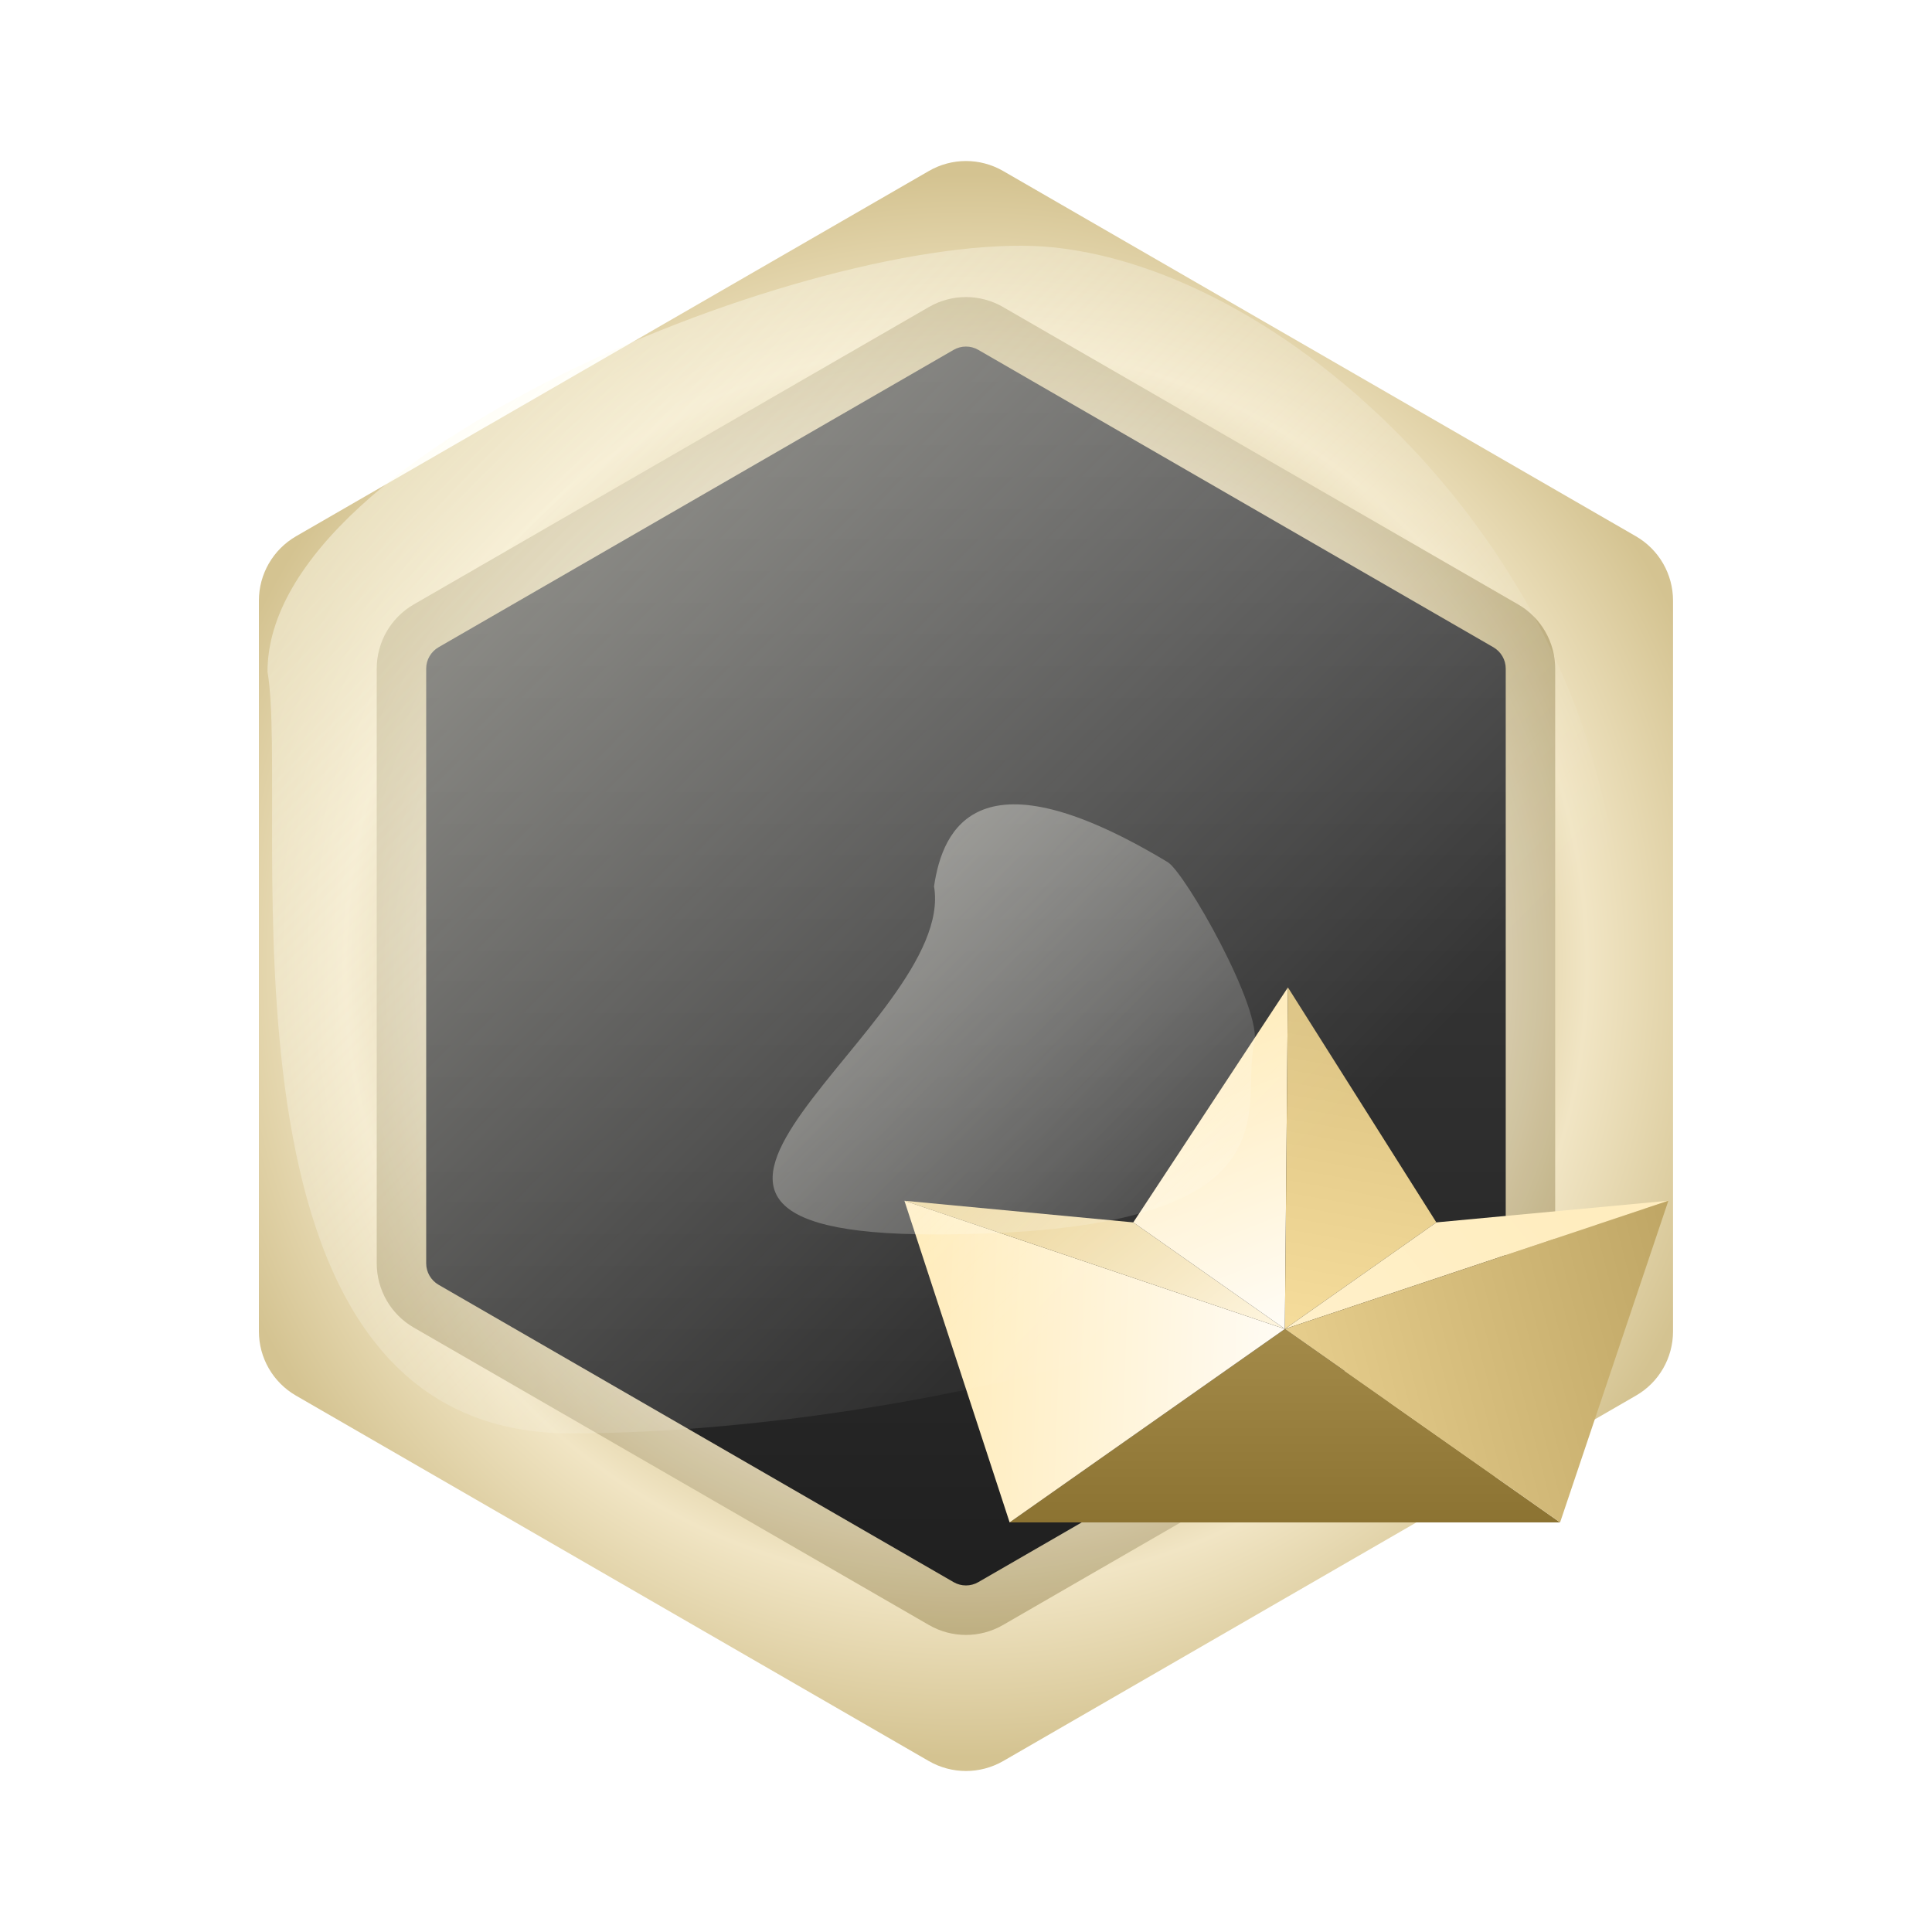 <svg width="24" height="24" viewBox="0 0 24 24" fill="none" xmlns="http://www.w3.org/2000/svg">
<g clip-path="url(#clip0_2688_19546)">
<path d="M14.169 4.941L17.404 6.706L19.169 7.882V10.529V16.118L12.11 20.235L4.757 16.118V7.882L7.404 6.118L12.11 3.765L14.169 4.941Z" fill="url(#paint0_linear_2688_19546)"/>
<g filter="url(#filter0_d_2688_19546)">
<path fill-rule="evenodd" clip-rule="evenodd" d="M12 3.987L5.06 7.993L5.06 16.007L12 20.013L18.939 16.007V7.993L12 3.987ZM12.461 2.124C12.175 1.959 11.824 1.959 11.539 2.124L3.677 6.662C3.392 6.827 3.216 7.132 3.216 7.461L3.216 16.539C3.216 16.868 3.392 17.173 3.677 17.337L11.539 21.877C11.824 22.041 12.175 22.041 12.461 21.877L20.322 17.337C20.608 17.173 20.783 16.868 20.783 16.539V7.461C20.783 7.132 20.608 6.827 20.322 6.662L12.461 2.124Z" fill="url(#paint1_radial_2688_19546)"/>
</g>
<g filter="url(#filter1_d_2688_19546)">
<path fill-rule="evenodd" clip-rule="evenodd" d="M18.551 8.04L12.153 4.346C12.058 4.291 11.941 4.291 11.846 4.346L5.448 8.04C5.353 8.095 5.294 8.196 5.294 8.306L5.294 15.694C5.294 15.803 5.353 15.905 5.448 15.96L11.846 19.654C11.941 19.709 12.058 19.709 12.153 19.654L18.551 15.96C18.646 15.905 18.705 15.803 18.705 15.694V8.306C18.705 8.196 18.646 8.095 18.551 8.04ZM12.46 3.814C12.175 3.649 11.824 3.649 11.539 3.814L5.141 7.508C4.855 7.672 4.68 7.977 4.68 8.306L4.68 15.694C4.68 16.023 4.855 16.328 5.141 16.492L11.539 20.186C11.824 20.351 12.175 20.351 12.46 20.186L18.858 16.492C19.144 16.328 19.319 16.023 19.319 15.694V8.306C19.319 7.977 19.144 7.672 18.858 7.508L12.46 3.814Z" fill="url(#paint2_radial_2688_19546)"/>
<path fill-rule="evenodd" clip-rule="evenodd" d="M18.551 8.04L12.153 4.346C12.058 4.291 11.941 4.291 11.846 4.346L5.448 8.04C5.353 8.095 5.294 8.196 5.294 8.306L5.294 15.694C5.294 15.803 5.353 15.905 5.448 15.96L11.846 19.654C11.941 19.709 12.058 19.709 12.153 19.654L18.551 15.96C18.646 15.905 18.705 15.803 18.705 15.694V8.306C18.705 8.196 18.646 8.095 18.551 8.04ZM12.46 3.814C12.175 3.649 11.824 3.649 11.539 3.814L5.141 7.508C4.855 7.672 4.68 7.977 4.68 8.306L4.68 15.694C4.68 16.023 4.855 16.328 5.141 16.492L11.539 20.186C11.824 20.351 12.175 20.351 12.46 20.186L18.858 16.492C19.144 16.328 19.319 16.023 19.319 15.694V8.306C19.319 7.977 19.144 7.672 18.858 7.508L12.46 3.814Z" fill="black" fill-opacity="0.1"/>
</g>
<g filter="url(#filter2_dd_2688_19546)">
<path d="M8.542 14.912H15.38L11.961 12.509L8.542 14.912Z" fill="url(#paint3_linear_2688_19546)"/>
<path d="M7.235 10.916L8.542 14.912L11.961 12.509L7.235 10.916Z" fill="url(#paint4_linear_2688_19546)"/>
<path d="M10.078 11.185L7.235 10.916L11.961 12.509L10.078 11.185Z" fill="url(#paint5_linear_2688_19546)"/>
<path d="M11.999 8.266L10.078 11.185L11.961 12.509L11.999 8.266Z" fill="url(#paint6_linear_2688_19546)"/>
<path d="M13.843 11.185L11.999 8.266L11.961 12.509L13.843 11.185Z" fill="url(#paint7_linear_2688_19546)"/>
<path d="M16.725 10.916L13.843 11.185L11.961 12.509L16.725 10.916Z" fill="url(#paint8_linear_2688_19546)"/>
<path d="M15.38 14.912L16.725 10.916L11.961 12.509L15.38 14.912Z" fill="url(#paint9_linear_2688_19546)"/>
</g>
<g filter="url(#filter3_f_2688_19546)">
<path d="M20.097 11.57C20.097 15.884 11.741 17.806 7.087 17.806C2.433 17.806 3.615 10.057 3.323 8.344C3.323 5.539 10.389 2.776 13.108 3.075C16.259 3.421 20.097 7.255 20.097 11.57Z" fill="url(#paint10_linear_2688_19546)" fill-opacity="0.7"/>
</g>
<g filter="url(#filter4_f_2688_19546)">
<path d="M15.581 12.968C15.388 13.743 16.257 15.334 11.603 15.334C6.949 15.334 11.895 12.724 11.603 11.011C11.71 10.28 12.162 9.298 14.506 10.71C14.721 10.84 15.689 12.538 15.581 12.968Z" fill="url(#paint11_linear_2688_19546)"/>
</g>
</g>
<defs>
<filter id="filter0_d_2688_19546" x="-0.784" y="-2" width="25.567" height="28" filterUnits="userSpaceOnUse" color-interpolation-filters="sRGB">
<feFlood flood-opacity="0" result="BackgroundImageFix"/>
<feColorMatrix in="SourceAlpha" type="matrix" values="0 0 0 0 0 0 0 0 0 0 0 0 0 0 0 0 0 0 127 0" result="hardAlpha"/>
<feOffset/>
<feGaussianBlur stdDeviation="2"/>
<feComposite in2="hardAlpha" operator="out"/>
<feColorMatrix type="matrix" values="0 0 0 0 0 0 0 0 0 0 0 0 0 0 0 0 0 0 0.25 0"/>
<feBlend mode="normal" in2="BackgroundImageFix" result="effect1_dropShadow_2688_19546"/>
<feBlend mode="normal" in="SourceGraphic" in2="effect1_dropShadow_2688_19546" result="shape"/>
</filter>
<filter id="filter1_d_2688_19546" x="3.68" y="2.69" width="16.64" height="18.619" filterUnits="userSpaceOnUse" color-interpolation-filters="sRGB">
<feFlood flood-opacity="0" result="BackgroundImageFix"/>
<feColorMatrix in="SourceAlpha" type="matrix" values="0 0 0 0 0 0 0 0 0 0 0 0 0 0 0 0 0 0 127 0" result="hardAlpha"/>
<feOffset/>
<feGaussianBlur stdDeviation="0.5"/>
<feComposite in2="hardAlpha" operator="out"/>
<feColorMatrix type="matrix" values="0 0 0 0 0 0 0 0 0 0 0 0 0 0 0 0 0 0 0.05 0"/>
<feBlend mode="normal" in2="BackgroundImageFix" result="effect1_dropShadow_2688_19546"/>
<feBlend mode="normal" in="SourceGraphic" in2="effect1_dropShadow_2688_19546" result="shape"/>
</filter>
<filter id="filter2_dd_2688_19546" x="-0.765" y="4.266" width="25.489" height="22.646" filterUnits="userSpaceOnUse" color-interpolation-filters="sRGB">
<feFlood flood-opacity="0" result="BackgroundImageFix"/>
<feColorMatrix in="SourceAlpha" type="matrix" values="0 0 0 0 0 0 0 0 0 0 0 0 0 0 0 0 0 0 127 0" result="hardAlpha"/>
<feOffset dy="4"/>
<feGaussianBlur stdDeviation="4"/>
<feComposite in2="hardAlpha" operator="out"/>
<feColorMatrix type="matrix" values="0 0 0 0 0 0 0 0 0 0 0 0 0 0 0 0 0 0 0.25 0"/>
<feBlend mode="normal" in2="BackgroundImageFix" result="effect1_dropShadow_2688_19546"/>
<feColorMatrix in="SourceAlpha" type="matrix" values="0 0 0 0 0 0 0 0 0 0 0 0 0 0 0 0 0 0 127 0" result="hardAlpha"/>
<feOffset dx="4"/>
<feGaussianBlur stdDeviation="2"/>
<feComposite in2="hardAlpha" operator="out"/>
<feColorMatrix type="matrix" values="0 0 0 0 0 0 0 0 0 0 0 0 0 0 0 0 0 0 0.25 0"/>
<feBlend mode="normal" in2="effect1_dropShadow_2688_19546" result="effect2_dropShadow_2688_19546"/>
<feBlend mode="normal" in="SourceGraphic" in2="effect2_dropShadow_2688_19546" result="shape"/>
</filter>
<filter id="filter3_f_2688_19546" x="-8.677" y="-8.947" width="40.774" height="38.754" filterUnits="userSpaceOnUse" color-interpolation-filters="sRGB">
<feFlood flood-opacity="0" result="BackgroundImageFix"/>
<feBlend mode="normal" in="SourceGraphic" in2="BackgroundImageFix" result="shape"/>
<feGaussianBlur stdDeviation="6" result="effect1_foregroundBlur_2688_19546"/>
</filter>
<filter id="filter4_f_2688_19546" x="-2.402" y="-2.008" width="29.992" height="29.342" filterUnits="userSpaceOnUse" color-interpolation-filters="sRGB">
<feFlood flood-opacity="0" result="BackgroundImageFix"/>
<feBlend mode="normal" in="SourceGraphic" in2="BackgroundImageFix" result="shape"/>
<feGaussianBlur stdDeviation="6" result="effect1_foregroundBlur_2688_19546"/>
</filter>
<linearGradient id="paint0_linear_2688_19546" x1="11.963" y1="3.765" x2="11.963" y2="20.235" gradientUnits="userSpaceOnUse">
<stop stop-color="#484848"/>
<stop offset="1" stop-color="#1E1E1E"/>
</linearGradient>
<radialGradient id="paint1_radial_2688_19546" cx="0" cy="0" r="1" gradientUnits="userSpaceOnUse" gradientTransform="translate(12 12) rotate(90) scale(10.143)">
<stop stop-color="#F1E5C4"/>
<stop offset="0.224" stop-color="#D4C391"/>
<stop offset="0.385" stop-color="#F1E5C4"/>
<stop offset="0.604" stop-color="#D4C391"/>
<stop offset="0.76" stop-color="#F1E5C4"/>
<stop offset="0.969" stop-color="#D4C391"/>
</radialGradient>
<radialGradient id="paint2_radial_2688_19546" cx="0" cy="0" r="1" gradientUnits="userSpaceOnUse" gradientTransform="translate(11.999 12) rotate(90) scale(8.452)">
<stop stop-color="#F1E5C4"/>
<stop offset="0.224" stop-color="#D4C391"/>
<stop offset="0.385" stop-color="#F1E5C4"/>
<stop offset="0.604" stop-color="#D4C391"/>
<stop offset="0.76" stop-color="#F1E5C4"/>
<stop offset="0.969" stop-color="#D4C391"/>
</radialGradient>
<linearGradient id="paint3_linear_2688_19546" x1="11.98" y1="8.266" x2="11.98" y2="14.912" gradientUnits="userSpaceOnUse">
<stop stop-color="#CDB473"/>
<stop offset="1" stop-color="#8C7332"/>
</linearGradient>
<linearGradient id="paint4_linear_2688_19546" x1="7.389" y1="12.453" x2="11.769" y2="12.607" gradientUnits="userSpaceOnUse">
<stop stop-color="#FFEBB8"/>
<stop offset="1" stop-color="#FFFBF2"/>
</linearGradient>
<linearGradient id="paint5_linear_2688_19546" x1="9.387" y1="9.61" x2="11.884" y2="12.722" gradientUnits="userSpaceOnUse">
<stop stop-color="#E9D192"/>
<stop offset="1" stop-color="#FFF7E3"/>
</linearGradient>
<linearGradient id="paint6_linear_2688_19546" x1="10.655" y1="8.996" x2="11.999" y2="12.415" gradientUnits="userSpaceOnUse">
<stop stop-color="#FFECBC"/>
<stop offset="1" stop-color="#FFFCF5"/>
</linearGradient>
<linearGradient id="paint7_linear_2688_19546" x1="12.691" y1="8.727" x2="11.999" y2="12.569" gradientUnits="userSpaceOnUse">
<stop stop-color="#DCC382"/>
<stop offset="1" stop-color="#F6DD9C"/>
</linearGradient>
<linearGradient id="paint8_linear_2688_19546" x1="14.958" y1="10.379" x2="11.999" y2="12.761" gradientUnits="userSpaceOnUse">
<stop stop-color="#FFEDBF"/>
<stop offset="1" stop-color="#FFF0CA"/>
</linearGradient>
<linearGradient id="paint9_linear_2688_19546" x1="17.148" y1="11.57" x2="12.115" y2="12.876" gradientUnits="userSpaceOnUse">
<stop stop-color="#BDA463"/>
<stop offset="1" stop-color="#E6CD8C"/>
</linearGradient>
<linearGradient id="paint10_linear_2688_19546" x1="4.943" y1="4.48" x2="15.661" y2="15.086" gradientUnits="userSpaceOnUse">
<stop stop-color="#FFFDEE" stop-opacity="0.7"/>
<stop offset="1" stop-color="white" stop-opacity="0"/>
</linearGradient>
<linearGradient id="paint11_linear_2688_19546" x1="6.771" y1="5.578" x2="17.488" y2="16.185" gradientUnits="userSpaceOnUse">
<stop stop-color="#FFFDEE" stop-opacity="0.7"/>
<stop offset="1" stop-color="white" stop-opacity="0"/>
</linearGradient>
<clipPath id="clip0_2688_19546">
<rect width="24" height="24" fill="white"/>
</clipPath>
</defs>
</svg>
